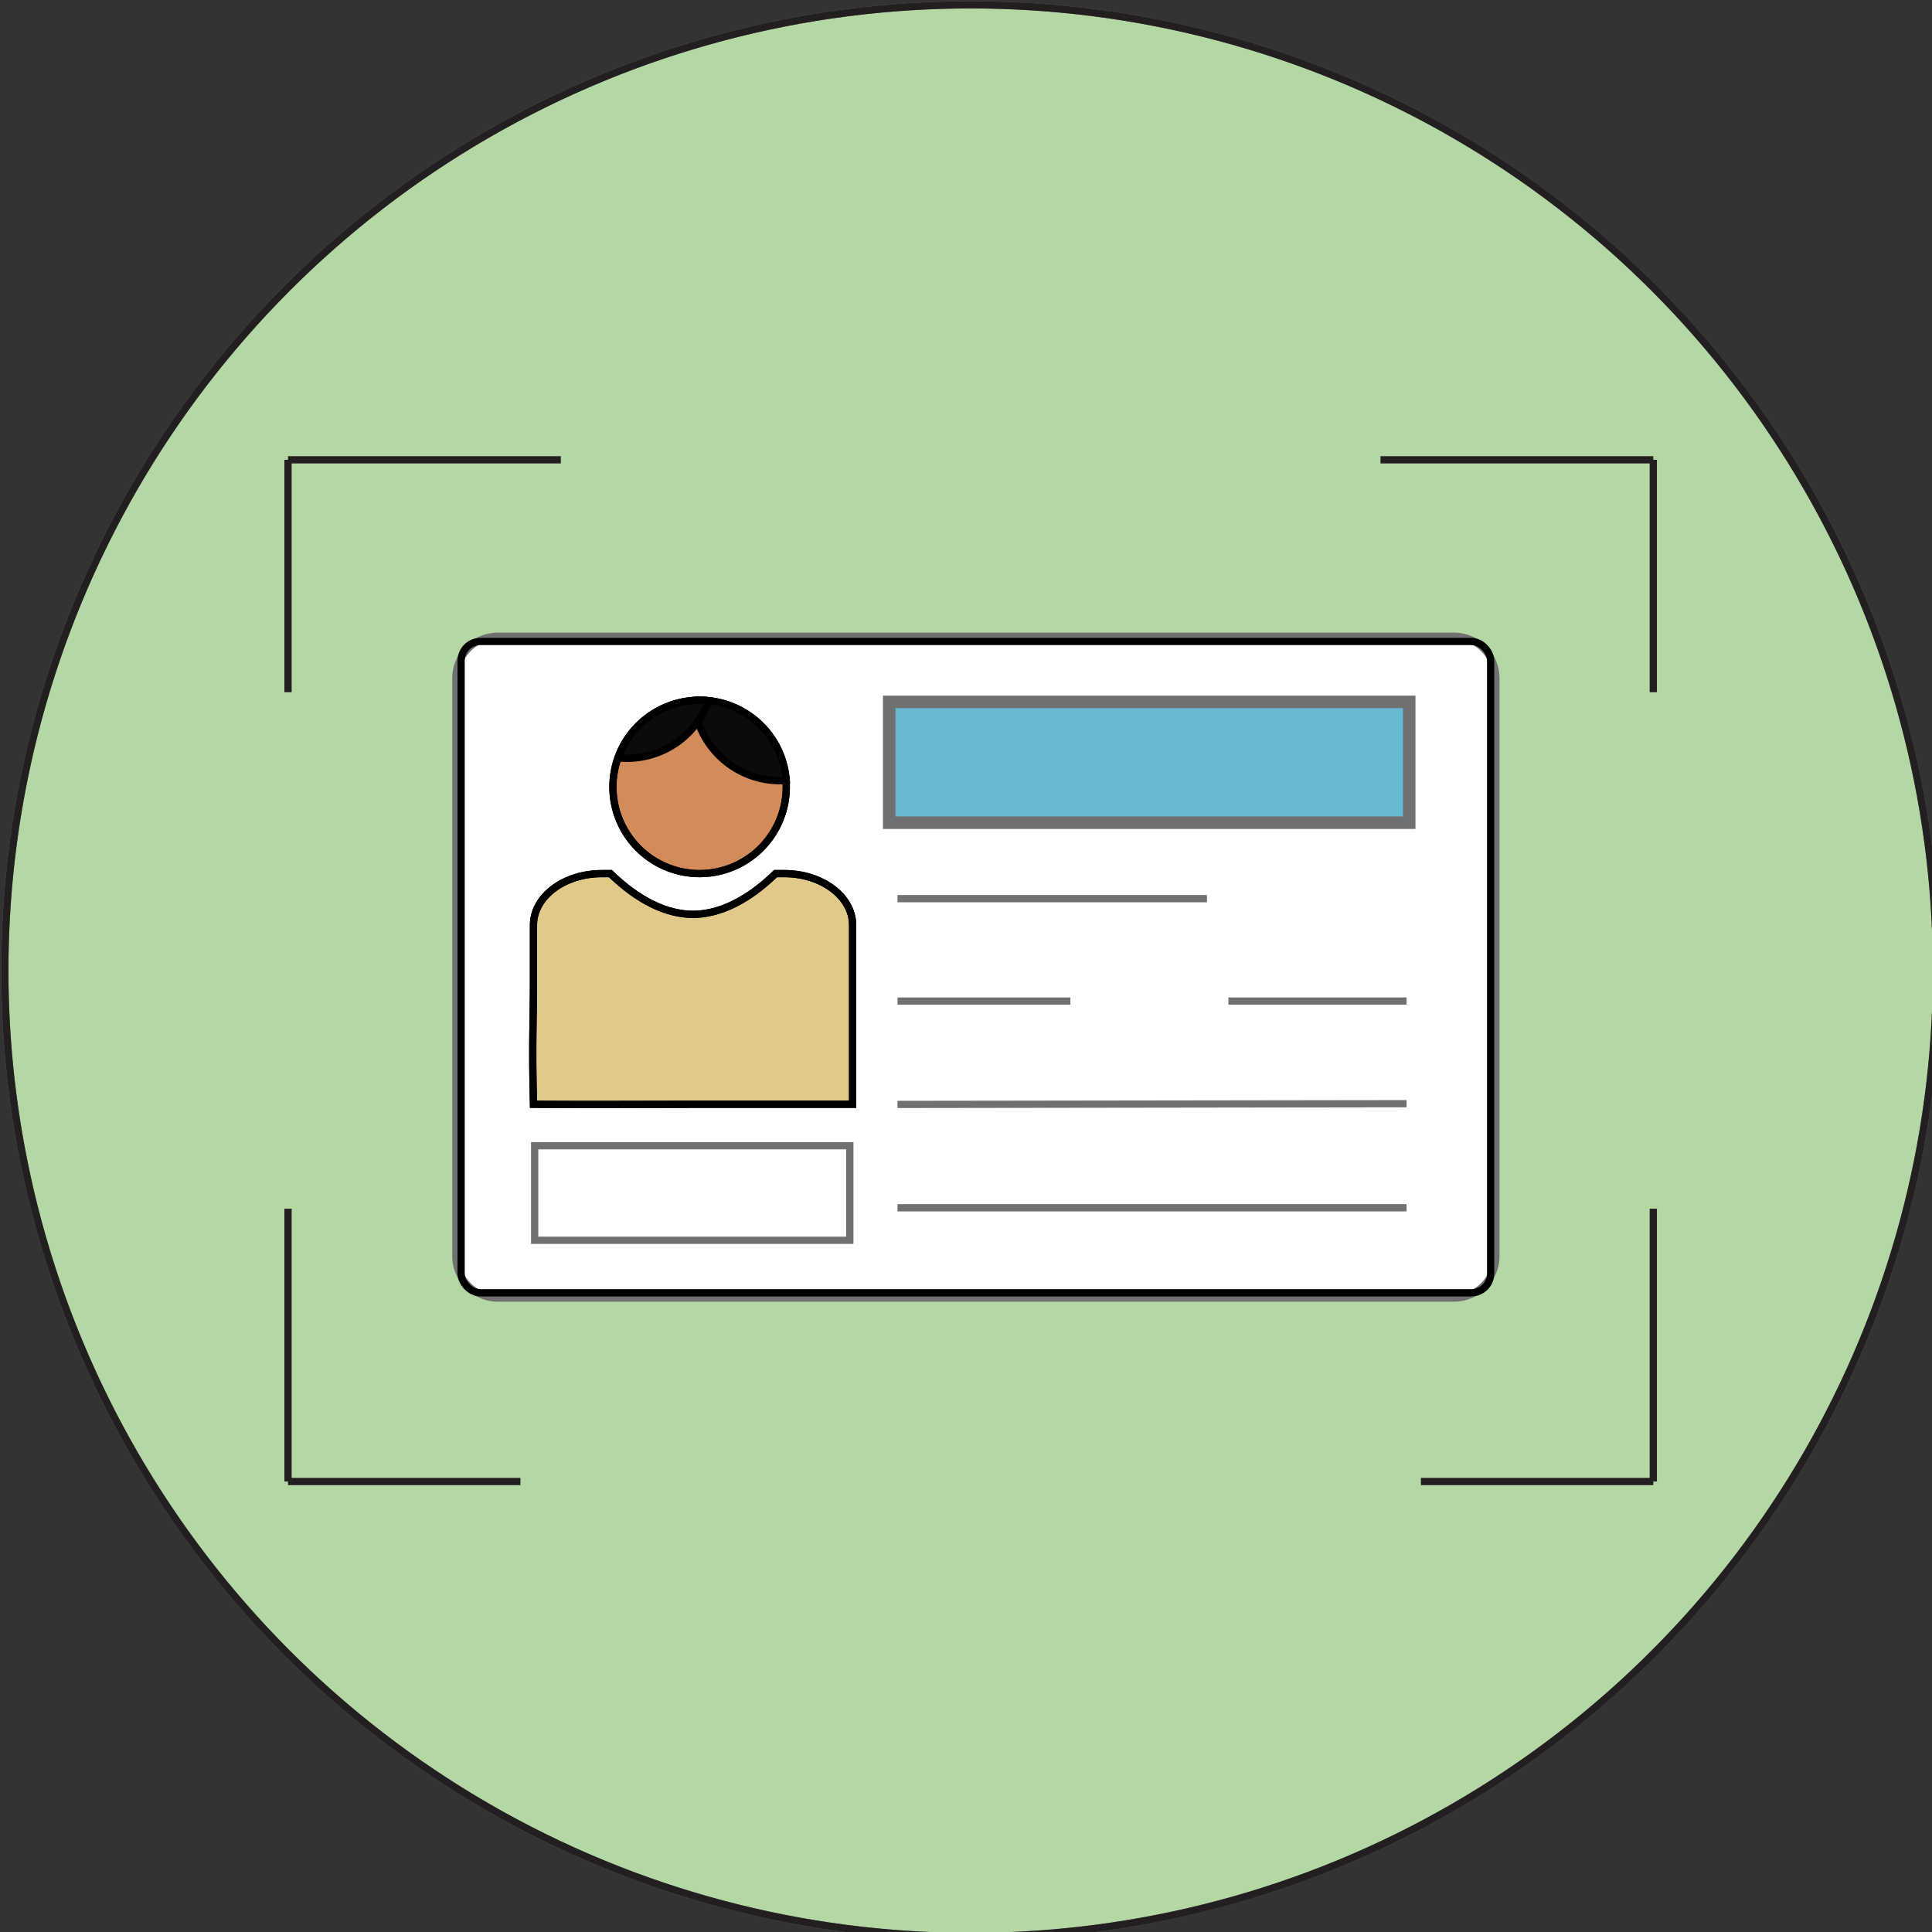 <svg id="Group_4791" data-name="Group 4791" xmlns="http://www.w3.org/2000/svg" xmlns:xlink="http://www.w3.org/1999/xlink" width="200" height="200" viewBox="0 0 200 200">
  <rect x="0" y="0" width="200" height="200" fill="#333333" stroke="none"/>
  <defs>
    <clipPath id="clip-path">
      <rect id="Rectangle_9133" data-name="Rectangle 9133" width="200" height="200" fill="none" stroke="#000" stroke-width="0.75"/>
    </clipPath>
  </defs>
  <g id="Group_4790" data-name="Group 4790" clip-path="url(#clip-path)">
    <path id="Path_36238" data-name="Path 36238" d="M200.466,100.483A99.983,99.983,0,1,1,100.483.5a99.984,99.984,0,0,1,99.983,99.983" transform="translate(0 0)" fill="#b4d7a4" stroke="#707070" stroke-width="0.75"/>
    <ellipse id="Ellipse_790" data-name="Ellipse 790" cx="99.983" cy="99.983" rx="99.983" ry="99.983" transform="translate(0.5 0.5)" fill="none" stroke="#231f20" stroke-width="0.75"/>
    <line id="Line_2760" data-name="Line 2760" x2="28.241" transform="translate(29.817 47.599)" fill="none" stroke="#231f20" stroke-width="0.75"/>
    <line id="Line_2761" data-name="Line 2761" y2="24.057" transform="translate(29.817 47.599)" fill="none" stroke="#231f20" stroke-width="0.75"/>
    <line id="Line_2762" data-name="Line 2762" x1="28.241" transform="translate(142.907 47.599)" fill="none" stroke="#231f20" stroke-width="0.75"/>
    <line id="Line_2763" data-name="Line 2763" y2="24.057" transform="translate(171.149 47.599)" fill="none" stroke="#231f20" stroke-width="0.75"/>
    <line id="Line_2764" data-name="Line 2764" y1="28.241" transform="translate(29.817 125.126)" fill="none" stroke="#231f20" stroke-width="0.75"/>
    <line id="Line_2765" data-name="Line 2765" x2="24.058" transform="translate(29.817 153.367)" fill="none" stroke="#231f20" stroke-width="0.75"/>
    <line id="Line_2766" data-name="Line 2766" y1="28.241" transform="translate(171.149 125.126)" fill="none" stroke="#231f20" stroke-width="0.75"/>
    <line id="Line_2767" data-name="Line 2767" x1="24.057" transform="translate(147.092 153.367)" fill="none" stroke="#231f20" stroke-width="0.75"/>
    <path id="Path_36239" data-name="Path 36239" d="M51.549,65.874h98.962a4.35,4.35,0,0,1,4.35,4.35v59.812a4.35,4.35,0,0,1-4.35,4.35H51.549a4.35,4.35,0,0,1-4.35-4.35V70.224a4.35,4.35,0,0,1,4.35-4.35" transform="translate(-0.008 -0.011)" fill="#fff" stroke="#707070" stroke-width="0.75"/>
    <rect id="Rectangle_9129" data-name="Rectangle 9129" width="106.575" height="67.425" rx="2" transform="translate(47.735 66.406)" fill="none" stroke="#000" stroke-width="0.75"/>
    <path id="Path_36240" data-name="Path 36240" d="M81.194,90.451h-.9c-1.976,1.925-5.063,4.214-8.545,4.214s-6.568-2.284-8.546-4.214h-.9c-3.905,0-7.069,2.385-7.069,5.329v6.106c0,3.614-.167,6.09,0,12.444,5.784.041,12.2,0,16.521,0H88.271V95.777c0-2.945-3.168-5.328-7.076-5.328" transform="translate(-0.009 -0.015)" fill="#e1c989" stroke="#000" stroke-width="0.75"/>
    <path id="Path_36241" data-name="Path 36241" d="M81.194,90.451h-.9c-1.976,1.925-5.063,4.214-8.545,4.214s-6.568-2.284-8.546-4.214h-.9c-3.905,0-7.069,2.385-7.069,5.329v6.106c0,3.614-.167,6.09,0,12.444,5.784.041,12.2,0,16.521,0H88.271V95.777c0-2.945-3.168-5.328-7.076-5.328" transform="translate(-0.009 -0.015)" fill="none" stroke="#000" stroke-width="0.75"/>
    <path id="Path_36242" data-name="Path 36242" d="M72.433,72.5a8.973,8.973,0,1,1-8.972,8.974A8.973,8.973,0,0,1,72.433,72.5Z" transform="translate(-0.011 -0.012)" fill="#d38b5a" stroke="#000" stroke-width="0.75"/>
    <path id="Path_36243" data-name="Path 36243" d="M72.433,72.5a8.973,8.973,0,1,1-8.972,8.974A8.973,8.973,0,0,1,72.433,72.5h0" transform="translate(-0.011 -0.012)" fill="none" stroke="#000" stroke-width="0.75"/>
    <path id="Path_36244" data-name="Path 36244" d="M71.832,72.533a8.968,8.968,0,0,0,8.942,8.3c.218,0,.424-.017.635-.032a8.968,8.968,0,0,0-8.943-8.3c-.217,0-.424.018-.635.033" transform="translate(-0.012 -0.012)" fill="#0a0b0b" stroke="#000" stroke-width="0.75"/>
    <path id="Path_36245" data-name="Path 36245" d="M64.019,78.468c.295.029.595.046.9.046a8.971,8.971,0,0,0,8.45-5.963c-.3-.029-.6-.046-.9-.046a8.969,8.969,0,0,0-8.448,5.963" transform="translate(-0.011 -0.012)" fill="#0a0b0b" stroke="#000" stroke-width="0.75"/>
    <rect id="Rectangle_9130" data-name="Rectangle 9130" width="54.375" height="13.05" transform="translate(91.778 72.387)" fill="#66b9d0" stroke="#707070" stroke-width="0.75"/>
    <rect id="Rectangle_9131" data-name="Rectangle 9131" width="53.287" height="11.962" transform="translate(92.322 72.931)" fill="none" stroke="#707070" stroke-width="0.75"/>
    <rect id="Rectangle_9132" data-name="Rectangle 9132" width="32.624" height="9.787" transform="translate(55.348 118.606)" fill="none" stroke="#707070" stroke-width="0.75"/>
    <line id="Line_2768" data-name="Line 2768" x2="32.037" transform="translate(92.91 93.029)" fill="none" stroke="#707070" stroke-width="0.75"/>
    <line id="Line_2769" data-name="Line 2769" x2="17.899" transform="translate(92.91 103.631)" fill="none" stroke="#707070" stroke-width="0.75"/>
    <line id="Line_2770" data-name="Line 2770" x2="18.443" transform="translate(127.166 103.631)" fill="none" stroke="#707070" stroke-width="0.75"/>
    <line id="Line_2771" data-name="Line 2771" y1="0.074" x2="52.699" transform="translate(92.91 114.256)" fill="none" stroke="#707070" stroke-width="0.75"/>
    <line id="Line_2772" data-name="Line 2772" x2="52.699" transform="translate(92.91 125.03)" fill="none" stroke="#707070" stroke-width="0.75"/>
  </g>
</svg>
